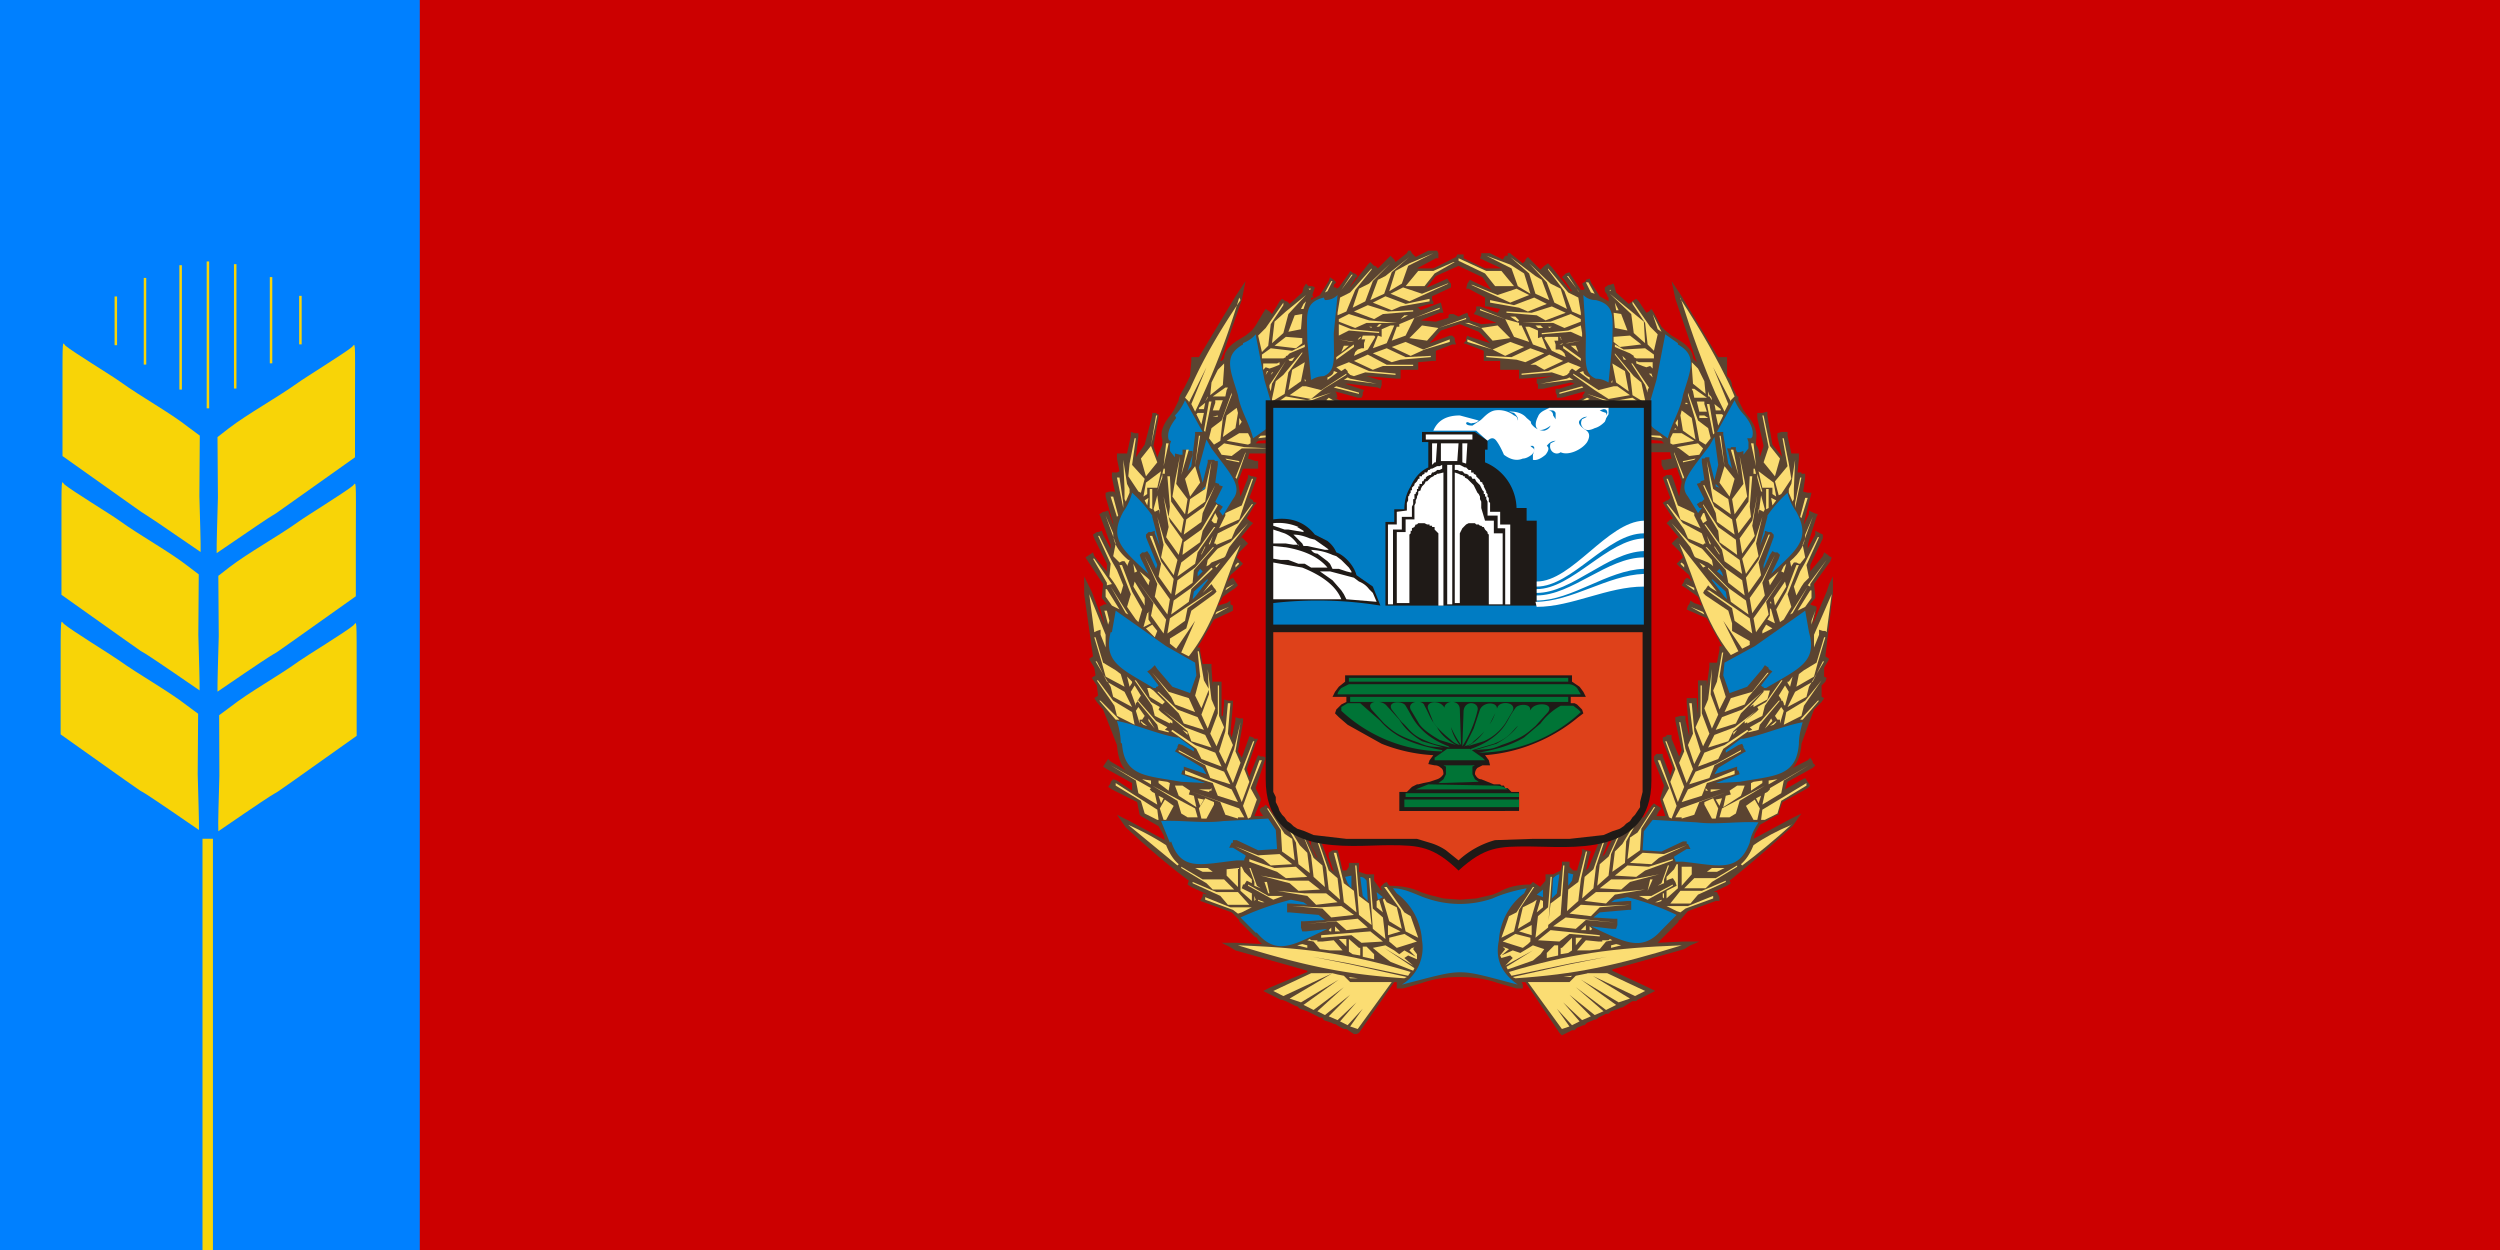 <svg width="1200" height="600" id="svg28" viewBox="0 0 1200 600" xmlns="http://www.w3.org/2000/svg"><g id="g30"><path fill="#c00" id="rect1" d="M0 0h1200v600H0z"/><path fill="#0080ff" id="rect2" d="M0-.4h201.5V600H0z"/></g><g transform="matrix(.6 0 0 .603 901.1 129.9)" id="g16"><g transform="matrix(10.084 0 0 10.091 -636.5 -15.9)" id="g15"><path d="M35.6 50q-1.5 0-2.5.6l-.5.2-1.3.3-1.3.1-1.3-.1-1.2-.3-.6-.2q-1-.5-2.5-.5s-.2-.3-.2-.3l-.2.1-.1.1-.2.2.1.2v.1l-.6-.8v-.5h-.6L22 49v-.7h-.8v.3l-.2.3h-.3l-.3-1.3-.1-.3h-.4l-.3.2v.3L20 49l-.2-.2-.8-2.2-.1-.3-.3.1h-.1l-.3.2v.3l.5 1-.1-.1-1-2.1-.1-.3-.3.1H17l-.3.2.1.3-.7-1.2-.1-.3-.3.2h-.3l-.6-.8-.2-.2-.2.2h-.1l-.2.2.1.2.2.3h-.7l.5-1.2v-.2l-.4-.8.7-2.1.1-.3-.2-.1h-.2l-.2-.1-.1.2-.6 1.5-.2-.6.7-2 .2-.4h-.3l-.1-.1-.3-.1-.1.3-.5 1.4-.3-.5.4-2.3v-.3h-.3l-.3-.1v.3l-.3 1.3-.1-.3.2-2.3v-.3h-.4l-.3-.1v.3l-.1 1h-.1V34h-.7v.4l-.1-1.5v-.3h-.7l-.2-1v-.3h-.2l.3-.5 1-1.7 1.3-.6.2-.1V28l-.2-.1v-.3l-.3.2-.7.2.4-.7 1-.7.2-.2-.2-.3-.2-.3-.2.1-.2.2.2-.5.8-.7.2-.2-.2-.2-.3-.3.2-.4.5-.5.2-.2-.2-.2-.1-.1-.2-.2-.3.3 1-1.2.2-.2-.3-.2-.2-.2.6-1 .2-.2-.3-.1v-.1l-.3-.2.5-1.3.1-.3-.3-.1h-.1l-.3-.1v.2l-.6 1.5-.2-1.2.4-1H14v-.6h-.2l-.6-.2.1-.4h2v-.8h-1.5l.2-.2 2.3-.2h.3v-.7h-.3l-1 .1 2.3-.5h.3v-.4l-.1-.3h-.4l1.4-.3.3-.1v-.3l-.1-.1V12h.1l1.2.5h.2l.2-.2.1-.4h-.2l-.5-.3h.2l-.1-.4-.1-.1 1.8.5h.3l.1-.2v-.2l.1-.2-.3-.1-1.2-.4h.3l2.3.3.2.1.1-.3v-.4h-.2l-1-.3 2.4.2h.3v-.7H25h1.7v-.6l1.1-.1h.3v-.8l1.3-.5h.3l-.1-.3v-.2l-.2-.2h-.2l-1.6.6.9-1 1.5-.5 1.5.6.9.9-1.6-.5-.2-.1-.1.2v.2l-.2.2.3.1 1.3.5v.8h1.3v.7h1.9-.4v.7h.3l2.4-.2-1 .2h-.3v.4h.1v.4h.4l2.2-.5.3.1-1.2.4h-.3v.3l.1.2v.2h.4l1.8-.5v.1l-.2.3h.2l-.5.3-.2.1.1.3v.1l.2.3.2-.1 1.2-.6h.1v.4l-.1.3h.3l1.4.5-.4-.1v.7h.2l2.3.5h-1l-.3-.1v.7h.3l2.3.2.2.2h-1.5v.7h2v.1l.1.4-.6.1H46v.4l.2.4h.2l.8-.2.4 1.1-.2 1.2-.5-1.5-.1-.2h-.4l-.3.2.1.3.5 1.3-.2.2h-.1l-.3.2.2.3.6.9-.1.1h-.1l-.3.3.2.2 1 1.2-.3-.3-.2.2-.3.3.2.2.5.5.2.4-.2.2-.1.1-.2.2.2.2.8.7.2.5-.2-.2-.2-.1-.2.2v.1l-.2.3.3.2 1 .7.3.7-.6-.2-.3-.2-.1.3-.1.1-.1.3.2.1 1.4.6 1.2 2.2h-.2v.3l-.2 1h-.6v.3l-.2 1.5v-.4h-.7v2.7l-.1-1v-.3H48v.4l.2 2.3v.3l-.3-1.3v-.3h-.4l-.4.1v.3l.5 2.3-.2.5-.6-1.4v-.3h-.4v.1l-.3.1v.3l.8 2.1-.2.6-.6-1.5v-.2h-.5l-.2.2v.3l.8 2-.3 1v.1l.4 1.3h-.7l.2-.4.2-.2-.3-.2-.3-.2-.2.2-.6.9h-.2l-.1-.1-.3-.2-.1.3L43 46v-.1l.2-.3-.3-.1-.4-.2v.3l-1 2-.2.2.4-1 .1-.3-.3-.1-.4-.2v.3l-.9 2.2-.2.2.3-1.2.1-.3-.3-.1H40l-.3-.1v.3l-.4 1.4H39l-.3-.3v-.4h-.6v.3l-.1.4-.6.3h-.6v.5l-.7.8.3-.3-.3-.2-.3-.2zM34 .2h-.2v.2h-.2l-.2.3-1-.5h-.7v.2l-.1.2.2.1 1.5.7H32L30.3.6V.3h-.5l-.1.2-1.8.9h-1.3l1.5-.8h.2V.2l-.1-.2h-.7l-1 .5-.2-.2-.1-.1-.1-.2h-.2l-.1.2-.9.7-.1-.2-.3-.3-.2.2-1 1 .2-.2-.2-.2h-.1l-.3-.3-.2.2L21.2 3l.5-.8.2-.2-.2-.2h-.1l-.3-.2-.1.2-.8 1.1-.2.1v-.1H20v-.2l.2-.2-.2-.2-.3-.2-.1.3-.7 1.1-.7.4v-.2h.2l-.1-.2.1-.3.1-.3-.2-.1H18l-.2-.2-.2.3-.1.4-1 .9-.2-.2h-.1l-.3-.2-.2.2-.6 1-.2-.2-.3-.2-.2.3-.6 1-.3.4-.5.4-.5.3q-1.2.7-1.2 1.5l-.2.2H11l.3-.8 1.4-4 .3-1.5-.8 1.2-2.9 4.8h-.6v.3l-.1 1.2-.4.8-.4.7-.1.3v.1l-.4.8-.2.3q-1 1.2-.7 2v.4l-.4 1-.3-.9.4-2.2v-.3H6l-.1-.1h-.3v.2L5 15.3l-.7 1 .2-1.6v-.3h-.3l-.3-.1v.3L3.6 16h-.8v.4l.2 1-.2.1h-.4v.4l.3 1.4-.1-.3h-.4l-.3.1v.3l.6 2.1v.1l-.3-.8-.1-.3-.3.1h-.1l-.3.2.1.2.8 2.2v.3l-.6-1.1-.1-.3-.3.1h-.1l-.3.2.1.3 1 2v.6l-1-1.2-.1-.3-.3.2-.3.2.2.3 1.2 1.8-.1 1v.1l.4.5h-.2l-.4.2.1.2.3 1.2-1-2.6-.3-.6-.3-.6v1.4L.9 32l-.3.2.1.2.3.5.1.6-.3.2.2.3.2.3.1.8-.3.2.2.3.5.6L2.8 39q.1 1.4.7 2l-1.2-.7-.2-.2-.2.3-.2.3.3.2L4 42v.6l-1.2-.8-.3-.1-.2.2v.1l-.2.3.3.2 2 1 .2 1 .1.1 1.4.8.4.7.1.4L3.8 45l-1-.5.7 1q2.7 2.5 5 4.2l-.1.3.3.2 1.3.6-.4-.1v.2l-.1.2-.1.2.3.1 2.2.8.6.6v.1l.4.4.8.8.2.1.1.2.3.3-2-.1h-1.2l.6.3.5.3 5.7 1.6v.1L15 58.1l-.6.3.6.3.8.4h.1l.3.1.8.4h.1l.2.2.6.2.2.1.2.1.6.3h.2l.1.2.6.2.2.1h.1l.5.3.2.1h.2l.6.4h.2l.2-.1 2.8-4h.2v.5h.5l1.4-.4q1.4-.5 3-.5h.2q1.6 0 3 .5l1.4.4h.5v-.3l-.1-.2h.3l2.7 4 .2.2.2-.1.6-.3h.2l.2-.2.5-.2h.1l.2-.2.5-.2.3-.1.1-.1.6-.3h.2l.2-.2.6-.2.2-.1h.1l.8-.5h.3l.1-.1.8-.4.6-.3-.6-.3-2.8-1.3v-.1l5.7-1.6.5-.3.7-.3h-1.3l-2 .1.3-.3.2-.2.1-.1.8-.8.2-.2.1-.2h.1l.6-.7 2.2-.8h.3V51l-.1-.2-.1-.2H50l-.1.1 1.3-.6.3-.2-.1-.2q2.4-1.9 5-4.3l.7-1-1 .5-2.8 1.5.1-.4.4-.7 1.4-.8h.1v-.2l.3-.8 2-1.1.2-.2-.2-.3-.2-.3-.2.1-1.4.8.2-.6 2-1.1.2-.2-.2-.2v-.1l-.2-.3-.2.2-1.2.6q.6-.6.7-1.8v-.1l1-2.7.6-.6.2-.3-.2-.1v-.9l.3-.3.1-.3-.2-.1v-.7l.3-.5.1-.2-.3-.2.6-5v-1.3l-.3.6-.2.6-1.1 2.6.3-1.2v-.2l-.2-.1H58l-.2-.1.4-.5v-.2l-.1-.9 1.3-1.8.1-.3-.2-.1-.1-.1-.3-.2-.1.3-1 1.2v-.5l1-2.1v-.3l-.2-.1-.4-.2v.3l-.6 1.1v-.3l.7-2.2.1-.2-.3-.1-.4-.2v.3l-.4.8v-.1l.5-2 .1-.4h-.3l-.4-.1v.3l.2-1.4v-.3h-.3v-.1h-.3l.1-1.1V16h-.6l-.3-1.4v-.3h-.5l-.3.1v.3l.4 1.7v-.1l-.8-1-.4-2.3v-.3l-.4.1h-.4v.4l.5 2.2-.3.9q0-.6-.3-1V15q.2-1-.7-2l-.3-.4-.4-.8v-.3H52l-.4-.8q0-.5-.4-.8V8.4h-.7l-2.9-4.8-.8-1.2.3 1.4 1.7 5-.1-.1-.2-.2q0-.8-1.2-1.5l-.5-.3-.5-.4L46 6l-.6-1.1-.2-.3-.2.2-.2.1-.6-.9-.2-.2-.2.1-.1.1-.3.2-1-.9-.1-.4-.1-.3-.3.1h-.1l-.3.2v.3l.2.3v.1l.1.1V4l-.7-.4-.7-1.1-.1-.3-.3.1v.1l-.3.2.1.2.1.2-.1.1h-.2l-.8-1.2-.1-.2-.3.1-.3.3.2.2.6.9h-.1l-1.5-1.9L37 1l-.3.2-.3.3.2.2-1-1-.2-.2-.2.2v.1L35 1l-.9-.7zm-4.1 1 1.9.9.7 1-1.5-.7-.2-.1-.2.3-.1.4h.2l1.3.7v.7h.2l1 .2-.2.3-1.4-.5h-.3v.3l-.2.3.3.1 1.5.6-1.2.1-.9-.3v-.2l-.1-.1-.1-.3-.3.1-.4.2-.4-.2h-.3l-.1.1v.2l-1 .3-1.2-.1 1.5-.6h.3l-.1-.4-.1-.4-.3.1-1.3.5-.2-.2h-.1l1-.3h.3V4l-.1-.1v-.3l1.3-.6.2-.1v-.3l-.1-.1-.2-.3-.2.1-1.6.7h.1l.8-1z" fill="#5b4431" id="path2"/><path d="M24.7 50.3c1 0 2 .6 2.7.8a8 8 0 0 0 5.2 0q1.1-.5 2.7-.8l-.2.4a5 5 0 0 0-2 3.7c-.2 1-.2 2.3 1.5 3.5-5-1.3-4.1-1.3-9.2 0a3.4 3.4 0 0 0 1.6-3.5 5 5 0 0 0-2-3.7zM46 53.6l1.2-1.2q-1.9-.9-3.9-1.4l-1 .2-.3.2 1.3-.1h.3v.7h-.2l-2.3.2-.5.4 1.6.1h.3v.5l-.1.3h-.3l-1.7-.2c2.6 1.2 4 2.1 5.6.3m-7-4.4-.4-.1v1l.3-.4zm-1.1 0q-.2 0-.5.3l-.1 1.6.4-.4zm-1.3 1.2-.5.4.5.2zM53 46.7q.1-.7.7-1.6c-1.6-.1-3.3.2-4.9 0l-3.5-.2-.7.9-.1 1.5 1.5.1 1.7-.8h.3v.2h.1l.2.4H48l-1 .6v.1l.1.2v.1h.6c2.8.3 4.4.9 5.3-1.5m3.9-7.8q0-.7.3-1.7c-1.6.3-3.1 1-4.7 1.3h-.2l-1.2.9v.2l1-.6.3-.1.1.2v.1l.2.3-.2.1-2 1.2-.3.5 1.5-.5.3-.1v.3h.1l.1.3-.3.1-1.6.6 1.9-.1c2.8-.5 4.5-.4 4.7-3m.8-8.8-.3-1.7-4 2.8-2.4 1.3-.1 1 .5 1.4 1.4-.5L54 33l.2-.3.3.2v.1l.3.2-.2.2-.7.9.1.1h.1v.1h.2c2.5-1.5 4.1-2 3.4-4.4m-1-9.5q-.5-.7-.7-1.5-.9.8-1.6 1.8v.1l-.6 2.3.4-1v-.2l.3.1h.2l.2.2v.2l-.8 2.2v.3l.5-1.1.2-.3.2.1h.2l.2.2-.1.3-.6 1.2c2-1.9 3.2-2.7 2-4.9m-6.1 4.5-.2.2.5.4-.1-.3zm-.6.8v.1l1 1.3.2.2-.1-.6zM52.6 13q-.5-.5-.8-1.2l-1.4 2.5h.5v.2l.4 2.3.3.4-.3-1.3-.1-.3h.3v-.1h.4v.2l.1.2h.2l.3-.1v.3l.4-.5v-.5l-.1-.3h.3l.1-.1q.2-.7-.6-1.7m-2.4 1.7-.4.7c-1.5 2-2.5 3-1.7 4l.8 1.3.3-.4H49l-.2-.3.3-.2h.1l.2-.2-.5-1-.1-.2.3-.1v-.1l.3-.1-.2-1.4v-.3h.2l.1-.1h.3v.2l.4 1.6.3-1.2zm.4 4-.3-.3v.2zM47.3 7.3l-1-.7-.7 3.6c-.6 2.1-1.1 3.2-.1 3.9l1 .7c.3-1.2 1-2.2 1.2-3.4.6-2 1.2-3.1-.4-4m-6.5-3.5q-.6 0-1-.4l.2 3.2c0 2-.2 3 .8 3.4q.5 0 1 .3l.3-3.1c0-2 .3-3-1.3-3.4m-27 49.9-1.2-1.2q2-.9 4-1.4l1 .2.3.2-1.3-.1h-.3v.7h.2l2.3.2.5.4-1.6.1h-.3v.5l.1.3h.3l1.7-.2c-2.6 1.2-4 2.2-5.6.3m7-4.4.5-.1v1l-.3-.4zm1.2 0q.3 0 .5.3l.1 1.6-.4-.4zm1.3 1.2.5.4-.4.2zM7 46.7 6.3 45c1.6-.1 3.3.2 4.9 0l3.6-.2.6.9.1 1.5-1.5.1-1.7-.8H12v.2h-.1l-.2.4h.3l1 .6v.1l-.1.2v.1h-.6c-2.8.3-4.4.9-5.2-1.5m-4-7.8q0-.7-.3-1.7c1.6.3 3.1 1 4.7 1.3h.2l1.2.9v.2L8 39l-.3-.1-.1.2v.1l-.2.3.2.1 2 1.2.3.5-1.5-.5-.3-.1v.3H8l-.1.3.3.1 1.6.6-1.9-.1c-2.8-.5-4.5-.4-4.7-3m-.8-8.8.3-1.7 4 2.8L9 32.5l.1 1-.5 1.4-1.4-.5L6 33l-.2-.3-.2.2-.1.1-.3.2.2.2.7.9-.1.1h-.1v.1h-.2c-2.5-1.5-4-2-3.4-4.4m1-9.5q.5-.7.7-1.5.9.8 1.6 1.8v.1l.6 2.3-.4-1v-.2l-.3.1h-.2l-.2.2v.2l.9 2.2-.1.3-.5-1.1-.2-.3-.2.1h-.2l-.2.2.1.3.6 1.2c-2-1.9-3.2-2.7-2-4.9m6.1 4.5.2.2-.4.4v-.3zm.6.8v.1l-1 1.3-.2.2.1-.6zM7.4 13q.5-.5.8-1.2l1.4 2.5H9v.2L8.7 17l-.3.4.4-1.3v-.3h-.3v-.1H8v.4h-.2l-.4-.1v.3l-.4-.5v-.5l.1-.3H7l-.1-.1q-.2-.7.6-1.7m2.4 1.7.4.7c1.5 2 2.5 3 1.7 4l-.8 1.3-.3-.4h.1l.2-.3-.3-.2h-.1l-.2-.2.5-1 .1-.2-.3-.1v-.1l-.3-.1.2-1.4v-.3h-.2l-.1-.1H10v.2l-.4 1.6-.3-1.2zm-.4 4 .3-.3v.2zm3.3-11.6q.7-.3 1-.7l.7 3.6c.6 2.1 1.1 3.2.1 3.9l-1 .7c-.3-1.2-1-2.2-1.2-3.4-.6-2-1.2-3.1.4-4m6.5-3.5q.6 0 1-.4l-.3 3c0 2 .2 3-.8 3.4q-.5 0-1 .3l-.3-3.1c0-2-.3-3 1.3-3.4" fill="#007cc3" id="path3"/><path d="m28.3 6.1-.9 1-1.4-.2 1-1zl2.2-.8v.1zM28 1.8l-.8 1h-1.5l1-1.2h1.2l1.6-.7h.1zM26 1l1.9-.8-2 1-.5 1.4-1 .6.5-1.6zm-1.4.7L24 3.4l-1.1.5.6-1.6.6-.3L26 .5zm-1.5.7L22.5 4l-1 .5L22 3l.8-.4L24.5 1zm-1.4.7L21 4.8l-.7.3v-.2l.2-1.2.8-.4L23 1.4v.1zm-1.1 0 .8-1.2h.1zm-1.3.2.5-.9h.1l-.4.8zm-1.9 1.3.2-.4.2-.2-.2.6zM18 3h.2l-.1.1zm9.1.5 2-.9H29l-2 .8-1.5-.5-1 .5L26 4zm-1.4.7-1.6-.6-1 .5 1.5.6.7-.3 2.3-.4v-.2zm-1.4.6-1.6-.5-1.1.5 1.6.6.7-.4 2.4-.2v-.1zm-1.5.7L21.2 5l-.8.4v.2l1.3.5.9-.4H25zm-1.4.7-1-.4v.9l.8-.4 2.4.2v-.1zm-1 .8 1 .2h.2zm1.6.3h.1zm4.4-2 2-.8v.1zl-.7 1.4-1.1.4L25 6h.2v-.2zm-1.6.6-.6 1.4-1.1.4.4-1 .3.1v-.6l.7-.3zm.5-.5.3-.3h.3zm-2 1.4-.6 1-1.1.5.1-.3.2-.2.3-.1h.2v-.4l.1-.3h-.3l.1-.3h.9m.2-.7.2-.2h.2l-.2.2zM22 7h-.1l.2-.2h.1zm-.6 1.4-.4.1zm-.8-.4.2-.5h.4zm2.2-2h.2v.1zm-2.3 1.5v.3zm.7-.7H21m6.2 1 2-.6V7l-2.1.8-1.4-.6-1.1.4 1.5.7zm-1.5.6-1.5-.7-1.1.4 1.5.7.7-.2 2.4-.2v-.1zm-1.5.6-1.5-.8-1.1.5 1.5.7.8-.3h2.4V9zm-1.4.5-1.6-.7-1 .4.4.3.3-.2.2.2v.1l.2.2.3.1.9-.3 2.4.2v-.1zm-1.5.6-.2-.1-.3.2h.2l2.4.3zm-1-.5-.3-.1q0 .3-.5.5v.2zm-.3 1.2 2 .5v-.1l-1.8-.5zm-.6 1 .9.4V12l-.7-.4zm-2-5.6-1 .2.5-1.3.6-.1zm-1.2-1.4 1.6-1.3L16.4 5 16 6.5l-.9.8.2-1.7zm-1.2 1-.2 1.7-.5.5-.3-1.3.6-.6 1.4-2v.2zm-1 .5.7-1.3zm-2.4 4v-.2zm-.3-1.1-.1 1.4-1 .8.1-1 .5-1 .5-.5zm-1.3 2v.4l-.2.3.2-.4zm-1-2v-.5zm8.5-2.3-1.3-.1-.9.7 1.7.2.5-.4zm-.8 1L15 7.7l-.7.5v.3H16l.2-.1v-.1h.1l.2-.2 1.2-.5v-.2zm-1.2 1h-1.1v.5l.2-.2.3.1.3-.1.5-.2v-.2zm1-.2h.2l.2-.3-.5.2zM15 9.8l.2-.2h-.1zm-3.4 1h-.2l-1 .7h1l.1-.5zm-.4 1h-.6v.2l-.2.6h.5zm-1.4.2-.5.4v.1h.4zm2.1 0h.2zm-2.4 1.7.2-.9h-.5l-.1.1.3.6zm.9-.6h.4V13zm7.4-2.8h-.1v-.2zm2.4-1.9 1.4-1v.2l-1.4 1zm-2.5.4-.3 1.5-1 .7.3-1.6zm-1.3.8-.3 1.7-1 .6v-.2l.3-1.4.6-.5L17.5 8v.1zm-1.3.9-.1.6-.1-.3v-.2l1.3-1.9zm-2.4 3-.2.3v-.6zm1.9-3.7.1-.3h.1zm-2.2 3-.2 1.2-1 .7.3-1.7.8-.6zm-1.2.4L11 15l-.5.3-.4-.5.2-.8.8-.6.8-2.2v.2zm-1.5 1 .4-2.3h.2l-.5 2.4zm9.5-3.3L21 9.8v-.1L19 11l-1.2-.3h-.3l-1 .7 1.7.3zm-1.3.9-1.7-.3-1 .7 1.7.3.6-.4 2.3-.9zm-1.3.9-1.3-.2v.8h.3l.7-.4 2.3-.6v-.1zm-1.3.9h-.2l-.3.3.3-.1 2.4-.5zm-1.1 1-.3.3.1-.1 2.4-.3zm-1-.2h-.7l-1 .6 1.7.3.2-.1v-.4zm-.3 1.1-1.6-.3-.5.4.3.5.8.1.8-.6H15zm-1.4 1 1 .2v-.1l-1.1-.2zm1.6.3.7.1zm-7.6-1.4-.8 1 .4 1.4.9-1.1zL6 13h-.1zm1 1.6.4-1.8h-.2zm-.2.4-1.2.9-.2 1.1.3-.2v-.5H6zm-1 2.1-.3.2.2.4zm.8.8V20zM4 25v.5zm.1.7v.3-.2M3.6 27v.2zm-.1.6v.1zm.3-10.8.4-2h.1L4 16.9 5 18l-.3 1.1-.2-.1-.8-1.2zm-.2 1.6.2.4v.3l-.3.7-.1-.2v-.8l-.1-2.3zm-.3 1.5v.4l-.5-2.4H3zM2.8 21l-.5-1.6h.2l.4 1.5zm1 3.4-.2.5v-.1l-.2-.3h-.2l-.2.1-.5-.5.2-1-.8-2.2.6 1.4q0 1.1 1.2 2.1m-1.3.1.4.7.5 1.2-.2.7-.4-.7-.2-.3-.3-.4.1-1-1-2.2h.1zm0 3.5-.5-.7v-.6H2l1 1.6-.4-.2zM2 26.4v-.2L.9 24.3H1l1.4 2zM12.5 3.7a59 59 0 0 1-3.5 9l-.3-.6 1.2-2.9L8.5 12v-.1l-.3-.3.4-.7q1.4-3.2 4-7M9 17l-.8 1 .4 1.4.8-1.1zl.4-2.4h-.1zm-1 1.5-.1-.3zm-.1-.3V18m0-.3.6-2h-.2l-.2 1zM5.4 28l-.1.2zm0 .5-.2.1-.3 1.1.6-.3-.2-.3v-.6m.5 2L6 30l-.4-.5-.5.3zM6 19l.4-1.4v.3zm.4-1.4.1-.4h.1v.4zm-.6 3-.1-.2.3-1.1.2 1.5v-.4zm-.4-.3v-1.5h.2v1.6zm0 5.7-.1.4-.7-1.1.6.5zm-1-.7-.2.1-.1-.7.1.2zm.6 2.1v.6l-.9-1.5.1-.4zm-1-.5.8 1.4-.3 1-.2-.2-.7-1 .3-1-.9-2.3h.2zm-.5 1.7-1.2-2.1 1.4 2.2zm6.5-10 .3-2-.5 2.2-1.2.8-.2 1.2 1.4-1zm-.3 1.6-1.4 1-.2 1.2 1.4-1 .1-.7 1-2.2zM9.5 22l-1.4 1-.1 1 1.4-1 .2-.9 1.2-2-.1-.1zm-.3 1.6-1.3 1-.3 1.1 1.4-1 .2-.9 1.4-2h-.1zM9 25l-1.4 1-.2 1.2 1.4-1 .1-1 1.6-1.8h-.1zm-.3 1.6-1.4 1-.2 1.1 1.4-1 .2-1 1.7-1.6-.1-.1zM7 29l-.2 1.2 1.4-1 .2-1 2-1.4h-.1zm.4-10.8.4-2-.3 2.2.9 1.2-.2 1.2-1-1.4zm-.3 1.6 1 1.4-.2 1.1-1-1.3.1-.8-.2-2.4H7zM7 21.4l1 1.4-.3 1.2-1-1.4.2-.8-.4-2.4zM6.6 23l1 1.4-.3 1.2-1-1.4.2-1L6 21zm-.3 1.5 1 1.4-.2 1.2-1-1.4.2-1-.9-2.2h.2zM6 26.1l1 1.4-.2 1.2-1-1.4.2-1-1-2.2zm.7 3-.2 1.1-1-1.4.2-1L4.4 26zM12.3 18l.7-2v-.1l-.8 2zm.6 2 .7-2h-.1l-.8 2.1-1.3.6v.2l-.2.4-.3.6 1.6-.7zm-.5 1.5-1.6.8-.3.8h.1l.1.1 1.2-.5.3-.7 1.4-2h-.1zm-.6 1.5-1 .5-.1.1-.7.8-.1.5.2-.1.2-.2 1-.4.1-.1.3-.7 1.5-1.9zm-.8 1.6-.4.3.1.1zm1.2.4.3-.3-.1-.1-.2.2zm-.8 1.8.7-.5-.6.3zm-.8 1.9 1.1-.6-1 .4zm0-8 .1.2.1.2-.1.4h-.2l-.2-.2zm-.4.8v.1zm.2 1-.2.6-.1.1v-.1zm-.6.8v.1l-.3.6v-.1zM9.6 27l3-3.8c-1.4 3.2-1.9 6-4.1 8.8l-.6-.3L9 29.2l-1.5 2.2L7 31v-.4l1.3-.8.4-1.4 1.8-1.3.2-.2-.1-.2-.1-.1-.2-.3-.2.2zM1 30.1l-.4-3 1.3 3.2v1l-.4-1v-.4l-.3.1zM9 44l.2.7h-.8l-.5-.3-.3-1-2-1.2zm.3 0 .2.8h.4l.6-1.1v-.2l-.7-.3zm1-1.4v-.2l-.2.2zm-4.6-7.9.1.1 1 1-.2-.2-.2.2-1-.6-.2-.7h.2zm-.2.9.7.4-.1.2.2.2.9.7v.2l-.2-.1v.1l-1.2-.6-.2-.8-1.4-2h.1zm.4 1.5.9.5-.2.2.3.1v.1l-.8-.2-.1-.4-1.6-1.9h.1zm-1 .3-.2-.2v-.1l.5.4zm4 5.6.2.9-1.4-.9-.3-.8H8l.6.4-.1.3zM8 37.8l.4.4V38zm1.2 5.4.2.6.3-.5zm.9-.5.1-.2h-.9zm-4 .3.2.6.2-.4zm.8-.4L7 42l-.2-.1-.7-.1v.2zm-1.6-5.7v.2l.5.6zm-.8-.9-.2.3.3 1V37h.2l.2-.3zm-.3-1.7-.3.5.4 1.1v-.2l.2-.2v-.1l.2-.3zm-.6-.7.2.8.2-.3V34zm2.2 9.2.2.9-1.5-.9-.2-1-2-1.2 3.2 1.8-.1.1.2.2zm-.3-1v.3l-.7-.4zM2.7 37l-1.3-1.5h.1L3 37zm-.2-1.5 1.5.9.2 1-.4-.2-1-.5-.2-.8-1.4-2h.1zM2 34l1.4.8L4 36l-1.5-.8-.2-.8-1.2-2h.1zm-.4-1.5-.6-2h.1l.6 2 1 .6.4.3.3 1-1.5-.8zm.5-3-.3-1.1H2l.2.8zM6.2 44l.3.9h.2l.6-1.1-.7-.5zm.8-1.4v.2zm-1 1.5.1.8H6l-1-.5-.3-1-2-1.2V42zm6.5-.1.4.7h-.5v.1l-1-.3-.4-1-2.2-.8zm.3-.2.4 1 .2-.1.5-1.4-.5-.9.9-2.2h-.2zm-5.9-9 1.6.5.5 1.1-1.6-.6-.3-.6-1.5-1.9zm.7 1.4 1.6.6.5 1-1.6-.5-.4-.8L6 34.8h.1zm.6 1.4 1.6.6.5 1-1.6-.5-.3-.8-1.9-1.6zM9 39l1.6.6.5 1.1-1.6-.6-.4-.8-2-1.4.1-.1zm.7 1.5 1.6.6.5 1-1.6-.5-.4-1-2.1-1.1v-.1zm2.2 2 .5 1-1.6-.5-.4-1-2.2-.7V41zm-2.5-8.9L9 35.1l.5 1 .6-1.5-.4-.7-.4-2.3h-.1zm.7 1.4-.6 1.6.5 1.1.6-1.6-.3-.7L10 33zm.7 1.5-.6 1.6.5 1 .6-1.5-.4-.9v-2.4h-.1zm.6 1.4-.5 1.6.5 1L12 39l-.4-.9.2-2.4h-.2zm.7 1.4-.6 1.6.5 1.1.6-1.6-.4-.9.4-2.3zm.1 3 .5 1.2.6-1.6-.4-1 .8-2.2h-.1zm-8.5 3q1.6.7 3 1.6.4 1 1 1.5l-.1.1zM9 48.7h1l.4.3h-.8zM25.3 52l.4 1.7 1 .5-.6-1.7-.5-.3-1.4-2H24zm-1.4-.8.5 1.7 1 .6-.4-1.7-.8-.4-.2-.3zm0 1-.3-1-.2.1v.5zm.5 2 1.2-.3 1 .6-1.6.5-.6-.5zm-.1-1 1 .5-1 .3zm-9.5-2.3H16l-.8.3-2-1.1V50zm-.5.5-.3-.1v-.1l.5.2zm3.9 3h.5v.1h.4l.9-.1.7.8h-1l-.8-.1-.5-.6-.5-.1.2-.1zm3.7 3h-.6l-.1-.1zm-2.3-3.8.1.1h.1v-.3zm.5-.3v.4h.4zm.3 1 .6.6v-.6zm.8 0v1l.3.2.6.1V55H22zm2 1.6v-.4l-.6-.6h-.3v.8zm-.3-2.2 1 .8-1.7.1-.8-.6-2.4.2V54zm.2-.2 1 .8-.2-1.7-.8-.7-.2-2.4h-.1zM14 47.7l1.7-.1 1 .8-1.7.1-.6-.5-2.2-1zm1.3 1 1.7-.1.9.8-1.7.1-.7-.5-2.2-.8V48zm1.2 1H18l.9.7-1.7.1-.7-.6-2.3-.6zm1.2 1h1.7l.9.7-1.7.2-.7-.7-2.4-.4zm1.2 1.1 1.7-.1 1 .7-1.8.2-.7-.7-2.4-.2zm3 .9.8.7-1.7.2-.8-.7-2.3.2zm-6.1-7 .1 1.7 1 .7-.2-1.7-.6-.4-1.3-2h-.1zm1.2 1 .2 1.7.9.7-.2-1.6-.6-.6-1.2-2H16zm1.2 1 .2 1.7.9.8-.2-1.7-.7-.6-1-2.2zm1.2 1 .2 1.7.9.8-.2-1.7-.7-.6-.8-2.3h-.1zm1.2 1 .2 1.7 1 .8-.2-1.7-.8-.6-.6-2.4H20zm1.4 2.7 1 .8-.2-1.7-.8-.6-.2-2.4h-.1zm3.6 5c-4.7-.3-8-1-13.2-2.6 5.5.2 9 .7 13.7 2.1l-.2.3-4.8-1-2.8-.5 3 .6 4.5 1zm-3.7 4-.6-.2 1-1.4-1.2 1.3-.6-.3 1.3-1.5-1.5 1.4-.7-.3 1.7-1.7-2 1.6-.6-.3 2.1-1.9-2.4 1.8-.8-.4 2.8-2-3 1.8-.9-.3 3.4-2 .4.1.5.1.5.5h3.3zm-2-4.4L16 58.8l-.8-.4 3-1.4h1.5m3.4-2 1-.2.7.4.4.3.4-.3.9.5-.5-.5.2-.2h.1l.1-.1-.1.2.3.4v.4l-.7-.3-.3.2.7.6L24 55l2.4 1.6-.1.2-1.8-.7-.8-.6zM9.6 49.6h1.7l.8.8h-1.7l-.5-.5-2-1.2v-.1zm1.1 1h1.7l.9 1h-1.7l-.6-.7-2.2-1v-.1zm1.1 1.2h1.7l-.8.4-.3.1-.4-.3-2.2-.8V51zm-.3-3v.5l.9.9v-1.5zm1.1 0v1.7l.9.8v-.6l-.6-.3-.2-.1.1-.3h.1l.2-.3.2.1.2.1v-.3l-.6-.6-.2-.4h-.1zm1.1 1v.3l.5.2-.3-.2-.5-1.4h-.1zm0 1.1v.4l.1-.1zm0 .7.2.1zm1.2-.9-.2-.9h-.2l.3.9zm3 4.3v-.2l-.4-.1-.4.1z" fill="#fbdd73" id="path4"/><path d="m31.7 6.1.9 1 1.4-.2-1-1zl-1-.4h-.3zm-2.1-.9h-.1M32 1.8l.8 1h1.5l-1-1.2h-1.2l-2.2-1v.2zm2-.7L32.1.4l2 1 .5 1.4 1 .6-.5-1.6zm1.5.7.5 1.6 1.1.5-.6-1.6L36 2 34 .5zm1.4.7.6 1.6 1 .5L38 3l-.8-.4L35.5 1zm1.4.7.6 1.6.7.3v-.2l-.2-1.2-.8-.4L37 1.4v.1zm1.1 0L38.6 2h-.1l1 1.3zm1.3.2-.5-.9H40l.4.8zm1.9 1.3-.2-.4-.1-.2.1.6zM42 3.1h-.1v.1zm-9.1.5-2-.9h.1l2 .8 1.5-.5 1 .5-1.5.6zm1.4.7 1.6-.6 1 .5-1.5.6-.7-.3-2.3-.4v-.2zm1.4.6 1.6-.5 1.1.5-1.6.6-.7-.4-2.4-.2v-.1zm1.5.7 1.6-.6.8.4v.2l-1.3.5-.9-.4H35zm1.4.7 1-.4.1.6v.3l-.9-.4-2.3.2v-.1zm1 .8-1 .2h-.2zm-1.5.3h-.2l.3-.1zm-4.5-2-2-.8v.1zl.7 1.4 1.2.4-.6-1.3h-.2v-.2zm1.6.6.6 1.4 1.1.4-.4-1-.3.1v-.6l-.7-.3zm-.5-.5-.3-.3H34l.6.4zm2 1.4.6 1 1.1.5-.1-.3-.2-.2-.2-.1h-.3v-.4l-.1-.3h.3v-.3h-1m-.2-.7-.2-.2H36l.2.2zM38 7h.1l-.2-.2h.1zm.6 1.4.4.1zm.8-.4-.2-.5h-.4zm-2.1-2H37l.1.1zm2.2 1.5v.3zm-.7-.7h.2zm-6.2 1-2-.6V7zl1.4-.6 1.1.4-1.5.7zm1.5.6 1.5-.7 1.1.4-1.5.7-.7-.2-2.4-.2v-.1zm1.5.6 1.5-.8 1.1.5-1.5.7L36 9h-2.4zm1.4.5 1.6-.7 1 .4-.4.3-.3-.2-.2.2v.1l-.2.2-.3.1-.9-.3-2.4.2v-.1zm1.5.6.2-.1.3.2h-.2l-2.4.3zm1-.5.3-.1q0 .3.5.5v.2zm.3 1.2-1.9.5v-.1l1.8-.5m.6 1-.9.4V12l.7-.4zm2-5.6 1 .2-.5-1.3-.6-.1zm1.2-1.4-1.6-1.3L43.6 5l.2 1.5.9.8-.1-1.7zm1.2 1 .2 1.7.5.5.3-1.3-.6-.6-1.4-2v.2zm1 .5L45.3 5l.7 1.4zm2.5 4V10zm.2-1.1.1 1.4 1 .8-.1-1-.5-1-.5-.5zm1.3 2v.4h.1l.2.3q0-.3-.2-.4zm1-2v-.5zm-8.5-2.3 1.3-.1.9.7-1.7.2-.5-.4zm.8 1 1.7-.1.7.5v.3H44l-.2-.1v-.1l-.3-.2-1.2-.5v-.2zm1.2 1h1.1v.5l-.2-.2-.3.1-.3-.1-.5-.2v-.2zm-1-.2H43l-.1-.3zM45 9.9l-.1-.2zm3.4 1h.2l1 .7h-1l-.1-.5zm.4 1h.6v.2l.2.6H49zm1.4.2.5.4v.1h-.4zm-2.1 0h-.2V12h.1zm2.4 1.7-.2-.9h.5l.1.1-.3.6zm-.8-.6H49V13h.4zM42 10.4h.1v-.2zm-2.4-1.9-1.4-1v.2l1.4 1zm2.5.4.3 1.5 1 .7-.3-1.6zm1.4.8.2 1.7 1 .6v-.2l-.3-1.4-.6-.5-1.5-1.8v.1zm1.2.9.2.6V11l.1-.2-1.3-1.9h-.1zm2.4 3 .2.3v-.6zM45.3 10l-.1-.3H45zm2.2 3 .2 1.2 1 .7-.3-1.7-.8-.6zm1.2.4L49 15l.5.3.4-.5-.2-.8-.8-.6-.8-2.2v.2zm1.5 1-.4-2.3h-.2l.5 2.4zM40.7 11 39 9.8v-.1l2 1.3 1.2-.3h.3l1 .7-1.7.3zm1.3.9 1.7-.3 1 .7-1.7.3-.6-.4-2.3-.9zm1.3.9 1.3-.2v.8h-.3l-.7-.4-2.3-.6v-.1zm1.3.9h.2l.3.3-.3-.1-2.3-.5zm2.5.3.1.1H47zm-1.2.6.3.3-.1-.1-2.4-.3zm1-.2h.7l1 .6-1.7.3-.2-.1v-.4zm.3 1.1 1.7-.3.4.4-.3.5-.8.1-.8-.6zH45zm1.4 1-.9.2v-.1l1-.2zm-1.6.3-.7.1zm7.6-1.4.8 1-.4 1.4-.9-1.1.4-1.2L54 13h.1zM53.5 17l-.4-1.8h.2zm.2.4 1.2.9.2 1.1-.3-.2v-.5H54zm1 2.1.4.2-.3.4zm-.8.8V20zM56 25v.5zm-.1.7v.3-.2m.4 1.2v.2zm.1.6v.1zm-.3-10.8-.4-2h-.1L56 17l-1 1.2.3 1.1.2-.1.8-1.2zm.2 1.6-.2.4v.3l.3.7.1-.2v-.8l.1-2.3zm.3 1.5v.4l.5-2.4H57zm.5 1.2.5-1.6h-.2L57 21zm-.9 3.4.1.5v-.1l.2-.3h.2l.2.1h.1l.4-.5-.2-1L58 21l-.6 1.4q0 1.1-1.2 2.1m1.2.1-.4.7-.5 1.2.2.7.4-.7.2-.3.4-.4-.2-1 1-2.2h-.1zm0 3.5.5-.7v-.6h-.1l-1 1.6.4-.2zm.4-1.6v-.2l1.3-1.9-1.5 2zM47.5 3.7q1.4 4.4 2.8 7.6l.7 1.4.3-.6-1.2-2.9 1.4 2.7v-.1l.3-.3-.3-.7q-1.5-3.2-4-7M51 17l.8 1-.4 1.4-.8-1.1zl-.4-2.4h.1zm1.1 1.5v-.3zm0-.3V18m0-.3-.6-2h.2l.2 1zm2.6 10v.2l-.1-.2m0 .5.1.1.3 1.1-.6-.3.2-.3zm-.6 2V30l.3-.5.5.3zM54 19l-.4-1.4v.3l.3 1.1m-.4-1.4-.1-.4h-.1v.4zm.6 3 .1-.2-.3-1.1-.2 1.5v-.4zm.4-.3v-1.5h-.2v1.6zm0 5.7.1.4.7-1.1zm1-.7.2.1.2-.7-.2.2zm-.6 2.1.1.6.9-1.5-.1-.4zm1-.5-.8 1.4.3 1 .3-.2.6-1-.3-1 .9-2.3h-.2zm.5 1.7 1.2-2.1-1.4 2.2zm-6.5-10-.3-2 .5 2.2 1.2.8.2 1.2-1.4-1zm.3 1.6 1.4 1 .2 1.2-1.4-1-.1-.7-1-2.2h.1zm.3 1.6 1.4 1L52 24l-1.4-1-.1-.9-1.2-2V20zm.3 1.6 1.4 1 .2 1.1-1.4-1-.2-.9-1.4-2h.1zM51 25l1.4 1 .2 1.2-1.3-1-.2-1-1.6-1.8h.1zm.3 1.6 1.4 1 .2 1.1-1.4-1-.2-1-1.6-1.6V25zM53 29l.2 1.2-1.4-1-.2-1-2-1.4h.2zm-.4-10.8-.4-2 .3 2.2-.9 1.2.2 1.2 1-1.4zm.3 1.6-1 1.4.2 1.1 1-1.3-.1-.8.2-2.4H53zm.3 1.5-1 1.4.2 1.2 1-1.4-.2-.8.4-2.4zm.2 1.6-1 1.4.3 1.2 1-1.4-.2-1L54 21zm.3 1.5-1 1.4.2 1.2 1-1.4-.2-1 .9-2.2h-.1zM54 26l-1 1.4.2 1.2 1-1.4-.2-1 1-2.2zm-.7 3 .2 1.1 1-1.4-.2-1 1.3-1.9zm-5.6-11-.7-2v-.1l.8 2zm-.6 2-.7-2h.1l.8 2.1 1.3.6v.2l.2.4.3.6-1.6-.7zm.6 1.5 1.5.8.3.8h-.1l-.1.1-1.2-.5-.3-.7-1.4-2h.1zm.5 1.5 1 .5.1.1.7.8.1.5-.1-.1-.3-.2-1-.4-.1-.1-.3-.7-1.5-1.9zm.8 1.6.5.3-.2.1zm-1.2.4-.3-.3.1-.1.2.2zm.8 1.8-.7-.5.7.3zm.8 1.9-1.1-.6 1 .4zm0-8h-.1l-.1.2-.1.2.2.4.3-.2zm.4.8v.1zm-.2 1 .2.6.1.1v-.1zm.6.8v.1l.4.6v-.1zm.2 3.6-3-3.8c1.4 3.2 1.9 6 4.1 8.8l.6-.3-1.2-2.4 1.5 2.2.6-.3v-.3l-1.4-.8v-.6l-.3-1-1.8-1.2-.2-.2.1-.2.1-.1.2-.3.2.2zm8.7 3.2.4-3-1.4 3.2v1l.4-1v-.4l.3.1h.2m-8.2 14-.2.7h.8l.5-.3.3-1 2-1.2zm-.3 0-.2.8H50l-.6-1.1v-.2l.7-.3zm-1-1.4v-.2l.2.2zm4.6-7.9v.1L53 36l.3-.2v.2l1.1-.6.2-.7h-.2zm.2.9-.7.4.1.2-.2.2-.9.7v.2l.2-.1v.1l1.2-.6.2-.8 1.4-2h-.1zm-.4 1.5-.9.5.2.2-.3.1v.1l.8-.2.1-.4 1.6-1.9h-.1zm1 .3.2-.2v-.1l-.5.4zM51.1 43l-.2.9 1.4-.9.3-.8H52l-.6.4.1.3zm.9-5.2-.3.4V38zm-1.2 5.4-.2.6-.3-.5zm-.9-.5v-.2h.8zm4 .3-.2.6-.2-.4zm-.8-.4V42l.2-.1.7-.1v.2zm1.6-5.7.1.2-.6.6zm.8-.9.2.3-.3 1V37h-.2l-.2-.3zm.3-1.7.3.5-.3 1.1-.1-.1v-.1l-.1-.2h-.1v-.1l-.2-.3zm.6-.7-.2.8-.2-.3V34h.1zm-2.2 9.2-.2.9 1.5-.9.2-1 2-1.2-3.1 1.8v.1l-.2.2zm.3-1v.3l.7-.4zm2.7-4.8 1.3-1.5h-.1L57 37zm.2-1.5-1.5.9-.2 1 .4-.2 1-.5.2-.8 1.4-2zM58 34l-1.4.8L56 36l1.5-.8.2-.8 1.2-2h-.1zm.4-1.5.6-2h-.1l-.6 2-1 .6-.4.3-.2 1 1.4-.8zm-.5-3 .3-1.1-.3.8zM53.8 44l-.2.9h-.3l-.6-1.1.7-.5zm-.8-1.4v.2zm1 1.5-.1.8h.3l1-.5.3-1 2-1.2V42zm-6.5-.1-.4.7h.5v.1l1-.3.4-1 2.2-.8zm-.3-.2-.4 1-.2-.1-.5-1.4.5-.9-.9-2.2h.2zm6-9-1.7.5-.5 1.1 1.6-.6.3-.6 1.6-1.9h-.1zm-.8 1.4-1.6.6-.5 1 1.6-.5.4-.8 1.7-1.7zm-.6 1.4-1.6.6-.5 1 1.6-.5.4-.8 1.8-1.6zM51 39l-1.6.6-.5 1.1 1.6-.6.4-.8 2-1.4-.1-.1zm-.7 1.5-1.6.6-.5 1 1.6-.5.4-1 2.1-1.1v-.1zm-2.2 2-.5 1 1.6-.5.4-1 2.2-.7V41zm2.5-8.9.5 1.6-.5 1-.5-1.5.3-.7.4-2.3h.1zm-.7 1.4.6 1.6-.5 1.1-.6-1.6.3-.7.3-2.4zm-.7 1.5.6 1.6-.5 1-.6-1.5.4-.9v-2.4h.1zm-.6 1.4.5 1.6-.5 1-.5-1.5.4-.9-.3-2.4h.2zm-.7 1.4.6 1.6L48 42l-.6-1.6.4-.9-.4-2.3h.1zm-.1 3-.5 1.2-.6-1.6.4-1-.8-2.2h.1zm8.5 3q-1.7.7-3 1.6-.4 1-1 1.5l.1.1q1.9-1.4 4-3.3M51 48.7h-1l-.4.3h.8zM34.7 52l-.4 1.7-1 .5.6-1.7.6-.3 1.3-2h.1zm1.4-.8-.5 1.7-1 .6.4-1.7.8-.4zm0 1 .3-1 .2.1v.5zm-.5 2-1.2-.3-1 .6 1.6.5.4-.3.2-.2zm.1-1-1 .5 1 .3zm9.5-2.3h-1l.7.3 2-1.1V50zm.5.5.3-.1v-.1l-.5.2zm-3.9 3h-.5v.1H41l-1-.1-.7.8h1l.8-.1.5-.6.5-.1-.2-.1m-3.7 3h.6l.1-.1zm2.3-3.8-.1.1h-.1v-.3zm-.5-.3v.4h-.4zm-.3 1-.5.6v-.6zm-.8 0v1l-.3.2-.6.1V55h.1zm-2 1.6v-.4l.6-.6h.3v.8zm.3-2.2-1 .8 1.7.1.8-.6 2.4.2V54zm-.2-.2-1 .8.2-1.7.8-.7.2-2.4h.1zm9.2-5.8-1.7-.1-1 .8 1.7.1.6-.5 2.2-1zm-1.2 1-1.7-.1-1 .8 1.7.1.7-.5 2.2-.8V48zm-1.3 1H42l-.9.7 1.7.1.7-.6 2.3-.6zm-1.2 1h-1.7l-.9.7 1.7.2.7-.7 2.4-.4zm-1.2 1.1-1.7-.1-.9.7 1.7.2.7-.7 2.4-.2zm-2.9.9-1 .7 1.8.2.8-.7 2.3.2zm6-7-.1 1.7-1 .7.2-1.7.6-.4 1.3-2h.1zm-1.2 1-.1 1.7-1 .7.2-1.6.6-.6 1.2-2h.1zm-1.2 1-.2 1.7-.9.8.2-1.7.7-.6 1-2.2h.1zm-1.2 1-.2 1.7-.9.8.2-1.7.7-.6.8-2.3h.1zm-1.2 1-.2 1.7-.9.8.1-1.7.8-.6.6-2.4h.1zM38 52.4l-1 .8.2-1.7.8-.6.2-2.4h.1zm-3.6 5c4.7-.3 8-1 13.2-2.6-5.5.2-9 .7-13.7 2.1l.2.3 4.8-1 2.8-.5-3 .6-4.5 1zm3.7 4 .6-.2-1-1.4 1.2 1.3.6-.3-1.3-1.5 1.5 1.4.7-.3-1.7-1.7 2 1.6.7-.3-2.2-1.9 2.4 1.8.8-.4-2.8-2 3 1.8.9-.3-3.3-2-.5.1-.5.1-.5.5h-3.3zm2-4.4 3.8 1.8.8-.4-3-1.4zm-3.4-1.9-.9-.3-1 .6-.6-.2-.9.4.6-.5-.5-.2.2.2-.4.5.1.2.7-.2.2.2-.6.6 2.2-1.2-2.1 1.3.1.2 2-.7.6-.5zm13.6-5.6h-1.7l-.8.8h1.7l.5-.5 2-1.2v-.1zm-1.1 1h-1.7l-.8 1h1.6l.6-.7 2.2-1v-.1zm-1.1 1.2h-1.7l.8.4.3.1.4-.3 2.2-.8v-.2zm.3-3v.5l-.8.9v-1.5h.8m-1.1 0v1.7l-.9.8v-.6l.6-.3.2-.1-.1-.3-.2-.3-.3.1-.2.1v-.3l.6-.6.2-.4h.1zm-1.1 1v.3l-.5.2.3-.2.5-1.4h.1zm0 1.1v.4l-.1-.1v-.3m0 .7-.2.1zm-1.2-.9.2-.9h.2zM42 55v-.2l.4-.1.4.1z" fill="#fbdd73" id="path5"/><path d="M14.6 11.8h30.6v30c0 6.1-6.6 5.2-9.7 5.2-2.4 0-3.5 0-5.6 1.9-2-1.9-3.1-2-5.5-2-3.2 0-9.8 1-9.8-5.2z" fill="#1f1a17" id="path6"/><path d="M44.3 43.5v.4l-.2.3-.2.3-.2.2-.2.3-.3.2-.2.2-.3.2-.6.2-.7.3-2.7.3h-2.9l-3 .1a7 7 0 0 0-2.9 1.6l-1-.8q-.6-.4-1.3-.6l-1-.3H21l-2.6-.3-.7-.3-.6-.2-.3-.2-.2-.2-.3-.2-.2-.3-.2-.2-.2-.3-.1-.3-.2-.4v-.4l-.2-.4V30.1h29.3v12.6l-.1.4z" fill="#de411a" id="path7"/><path d="M20.6 27.5h-5.4v-2.9l2.3.4q2.5 1 3.1 2.5m1-1.7.4.3q.5.2.8.6l.3.3.3.7-2.4-.2-.2-.4-.2-.3-.7-.8-1-.7h.8zm-2.1-.8h-1.3l-.5-.3h-.5l-.8-.3h-.6l-.6-.1v-1l1 .1q2.3.4 3.3 1.6m.4-1 .3.1.4.3.6.6.2.3v.1l-.4-.1-.6-.2h-.5l-.2-.4-.2-.2-.4-.3-.4-.3q-.3 0-.5-.3H18q1 0 1.9.4m-2.7-.8h-.4l-.6-.1h-1V22l.9.3q.7.3 1.1 1m.9-.6.4.1 1 .7.1.1h-.3l-1.4-.3h-.3l-.1-.2-.2-.2-.3-.3-.2-.2q.6 0 1.3.3m-1-.9.5.3v.1l-1.2-.2h-.3l-.3-.1-.6-.2v-.2a4 4 0 0 1 2 .3" fill="#fff" id="path8"/><path d="M15.2 29.5v-1.7a31 31 0 0 1 8.5.2l-.6-1.5-1.3-.9c-.2-.8-1-1.6-1.6-1.8q-.2-.5-.7-.9l-1-.5q-1.2-1.5-3.3-1.2v-8.8h29.4v17.1z" fill="#007cc3" id="path9"/><path d="M32.2 15q.4-.4.7 0t.6 1.1q.8.6 1.5.3.3 0 .7-.3.4-.4 0-.6l-.1-.1h.2l.1.1v.3l-.1.3v.4q.4.1 1-.4.4-.5.1-.7.3-.4.7-.4l-.4.2c-.2.6.4 1 .8.7.6.3 1.7-.2 2.1-.8q.4-.7-.2-1-.7-.5-.3-.8.2-.2.5-.2l-.4.2q-.2.4.1.7t.9 0q.4-.1.8-.5.2-.4.1-.7l-.3-.1-.2-.1.3-.1q.3 0 .3.3l-.2.6.3-.5v-.5h-4.7l-.4.2h.6q.2 0 .3.2v.5l-.2-.3c0-.5-.6-.4-.7-.4q-.4.2-.5.5s-.4.7 0 1c.4.2 1-.3 1-.3s-.1.3-.5.4q-.6 0-1-.5c-.2-.3.2 0-.4-.5-.5-.6-1.4-.5-1.4-.5l.4.1q.4.4.3.6 0-.3-.3-.4a2 2 0 0 0-1.5-.4c-.6.1-1 .7-1.2.8l-.6.4q-.5 0-.5-.2c.1-.2.3.1.5 0q.3 0 .5-.2L30 13q-1.6 0-2.1 1.2h3.4z" fill="#fff" id="path10"/><path d="M27 14.3v.8h.5v2q-.9.4-1.4 1.5-.5.8-.5 1.8h-.8v1h-.7V28h12v-6.7h-.8v-1h-.8a4 4 0 0 0-2.5-3.6v-1h.2V15l-1-.7z" fill="#1f1a17" id="path11"/><path d="M27.3 14.5H31v.4h-3.7zm3.2 2.3-.3-.1v-1.5h.4zm-.7-.2h-1.3v-1.4h1.4zm-1.7.1H28l-.2.2v-1.7h.4zm-2.3 3.8v-.6l.1-.2v-.3l.1-.1v-.1l.1-.1v-.2h.1v-.2l.1-.1.1-.1v-.1l.2-.2.1-.2h.1v-.2h.2v-.1l.2-.1v-.1h.2l.1-.2h.1l.1-.1h.1l.2-.1.2-.1h.2l.2-.1v.3l-.2.1h-.2l-.1.1-.2.1h-.1l-.1.2h-.1l-.2.1-.1.1v.1h-.1l-.1.2H27v.2h-.2v.2h-.1v.2h-.1v.2l-.1.1v.1h-.1v.4h-.1v.4l-.1.2v.8h-.8v1h-.7v5.9h-.4v-6.3h.7v-1zm4.2-3.6.2.1.2.1h.1l.1.1.1.1h.2v.2h.2v.1l.2.1v.1l.1.1.1.1.1.1v.1l.2.1v.1l.1.1v.1l.1.2.1.2v.1l.1.1v.2l.1.1v.3l.1.1v.7h.8v1h.8v6.3h-.4v-6H33v-1h-.8v-1.1l-.1-.2v-.2H32v-.2h-.1V19l-.1-.1-.1-.2-.1-.2-.1-.1-.1-.1-.1-.1-.1-.2H31l-.1-.2h-.2v-.1l-.2-.1h-.1l-.2-.2H30l-.2-.1h-.2v-.4zm-1 0h.4v11H29zm3 4.4h.7v1h.7v5.6h-1.1v-5.5l-.1-.1v-.1L32 22l-.1-.2h-.1l-.1-.1h-.1l-.1-.1h-.2l-.1-.1h-.5l-.2.1-.2.2-.1.1-.1.2-.1.2v5.5h-.4V17.5l.3.1.2.1h.1l.1.1h.1v.1l.2.1.1.1.2.2.2.2.1.2.1.2.1.2.1.1.1.2v.2l.1.2v.5zm-3.3-3.8V28h-.4v-5.7L28 22v-.2h-.2v-.1h-.2v-.1h-.2l-.2-.1h-.5l-.1.1h-.1l-.1.2-.2.1v.2h-.1v.2l-.1.1v5.4h-1v-5.6h.7v-1h.7v-1.1l.1-.2v-.2l.1-.2v-.1l.1-.2V19l.2-.1v-.1l.1-.2.1-.1.1-.1.1-.2h.1l.2-.2.1-.1.2-.1.1-.1h.1l.1-.1h.1z" fill="#fff" id="path12"/><path d="M36 27.7c2.9 0 5.7-2.1 8.6-2.2v1c-2.9 0-5.7 1.6-8.5 1.6zm8.6-6.4v1c-2.9 0-5.7 4.2-8.5 4.2v-.4c2.8 0 5.6-4.7 8.5-4.8m0 1.4v1c-2.9.1-5.7 3.3-8.5 3.3v-.3c2.8 0 5.6-3.9 8.5-4m0 1.4v1c-2.9.1-5.7 2.5-8.5 2.5v-.4c2.8 0 5.6-3 8.5-3" fill="#fff" id="path13"/><path d="M34.7 44.2v-1.5h-.6l-.3-.3h-.2l-.1-.2h-.2l-.1-.1h-.5l-.5-.2-.5-.2q-.3 0-.5-.4 0-.3.2-.5l.4-.2h.6l-.1-.4-.3-.4a13 13 0 0 0 4.1-1 13 13 0 0 0 3.3-2l.4-.3-.1-.3-.4-.4-.2-.1h-.3v-.5H40l-.2-.4-.3-.4-.6-.4v-.5h-18v.5l-.5.4-.3.4-.2.4H21v.4l-.4.2-.4.4-.1.3.3.3.7.6 2.7 1.5a13 13 0 0 0 4.1.9l-.3.4-.1.3.5.1q.3 0 .5.2.2.1.2.5-.2.3-.5.4l-.6.2-.5.1-.4.1h-.1l-.2.1-.2.1-.1.1-.3.3h-.6v1.5z" fill="#1f1a17" id="path14"/><path d="m28.3 42 .4-.3.2-.4v-.6l-.2-.1h2.5l-.2.1v.6l.2.4.3.2zm10.3-6.8v.4H21.3v-.4zm0-1q.4 0 .7.3l.3.5H20.3q0-.2.3-.5l.6-.3zm0-.5v.3H21.2v-.3zm-7 5.9a12 12 0 0 0 8-3.2l-.2-.2-.4-.3h-1a5 5 0 0 0-1.6 1.4l-1.3 1.1q-1.3.8-3.6 1.2m-.4-.2h.1c1-.1 1.2 0 2.1-.4 1.8-.6 2.1-1 2.7-1.5l1-1.1c.5-.7-.9-.8-1.3-.3l-.9 1.1q-.6 1-1.9 1.7l-1.7.5m-.4 0h.2l1.7-.5c1.3-.5 1.4-1 2-1.5l.8-1c.4-.7-.9-.7-1.1-.3-.6.8-.6 1.2-1.3 1.9q-.8.8-2.2 1.3m-.4-.2h.1l1.3-.4a4 4 0 0 0 1.7-1.4l.6-1c.3-.7-1-.8-1.2-.3-.3.7-.3 1-.9 1.7a4 4 0 0 1-1.5 1.4m-.3 0q.6-.1.8-.4 1-.8 1.3-1.4l.5-1c.3-.7-1-.8-1.3-.1l-.5 1.5-.7 1.4zm-.1 0a9 9 0 0 0 1.2-2.8c.2-.7-1-.9-1.1 0zM28 40.2h4l-.2-.2-1-.7H29l-1 .7zm4.8 2q.6 0 1 .3h.1-7.6.2l1-.4zm1.9.6v.3h-9v-.3zm0 .5v.6h-9.1v-.6zm-6.1-3.8a12 12 0 0 1-8-3.2V36l.5-.3h1l1.6 1.4q.5.6 1.3 1.1 1.3.8 3.6 1.2m.3-.2h-.2c-.9-.1-1.1 0-2-.4-1.8-.6-2.1-1-2.7-1.5l-1-1.1c-.5-.7.8-.8 1.2-.3l1 1.1q.6 1 1.8 1.7l1.7.5zm.3 0c-.8-.2-1.1-.2-1.8-.5-1.3-.5-1.4-1-2-1.5l-.8-1c-.4-.7.9-.7 1.1-.3.5.8.6 1.2 1.3 1.9q.8.8 2.1 1.3zm.5-.2-1.3-.4q-1.4-.8-1.7-1.4l-.6-1c-.3-.7 1-.8 1.1-.3.4.7.4 1 1 1.7q.4.8 1.5 1.4m.3 0q-.4-.1-.7-.4-1-.8-1.4-1.4l-.4-1c-.3-.7 1-.8 1.3-.1l.5 1.5q.2.8.7 1.4m.1 0a9 9 0 0 1-1.3-2.8c-.2-.7 1.2-.9 1.2 0z" fill="#007436" id="path15"/></g></g><g id="g29" fill="#f8d407"><g id="g23"><path d="M99.2 160.8v-35.3h1.2V196h-1.2z" fill-rule="evenodd" id="path16"/><path id="rect16" d="M97.2 402.6h5V600h-5z"/><g fill-rule="evenodd" id="g22"><path d="M86.1 157.2v-29.9h1.2V187h-1.2z" id="path17"/><path d="M69 154.2v-20.8h1.2V175H69z" id="path18"/><path d="M55 154v-11.7h1.2v23.4H55z" id="path19"/><path d="M113.5 156.7v-29.9h-1.2v59.7h1.2z" id="path20"/><path d="M130.7 153.7V133h-1.2v41.4h1.2z" id="path21"/><path d="M144.8 153.5V142h-1.2v23.3h1.2z" id="path22"/></g></g><g fill-rule="evenodd" id="g25"><path d="M96.2 264.9C55.1 236.6 78 253 61 240.9l-31-22v-27.8c0-31-.1-26.6 1.5-25.1 3.6 3 22.6 14.6 26 17.1 10.7 7.7 23.7 14.7 33 22l5.4 4-.2 29c.3 11 .7 23.2.6 26.7" id="path23"/><path d="M95.8 331.4c-41.1-28.3-18.3-11.8-35.3-23.9l-31-22v-27.8c0-31-.1-26.6 1.5-25.1 3.6 3 22.6 14.6 26 17.1 10.7 7.7 23.7 14.7 33 21.9l5.4 4.1-.2 29c.3 11 .7 23.2.6 26.7" id="path24"/><path d="M95.5 398.4c-41.1-28.3-18.3-11.8-35.4-23.9l-31-22v-27.8c0-31 0-26.6 1.6-25.2 3.6 3.1 22.5 14.7 26 17.2 10.7 7.6 23.7 14.7 33 21.9l5.4 4-.2 29c.3 11.1.7 23.3.6 26.8" id="path25"/></g><g fill-rule="evenodd" id="g28"><path d="M104 265.5c41.2-28.3 18.3-11.8 35.4-24l31-22v-27.7c.1-31 .2-26.6-1.5-25.2-3.6 3-22.6 14.7-26 17.2-10.7 7.6-23.8 14.7-33.1 21.8l-5.4 4.2.2 29c-.3 11-.7 23.1-.6 26.7" id="path26"/><path d="M104.4 332c41.2-28.2 18.4-11.7 35.4-23.8l31-22v-27.8c.1-31 .2-26.6-1.5-25.2-3.6 3-22.6 14.7-26 17.2-10.7 7.6-23.8 14.7-33.1 21.8l-5.4 4.2.2 29c-.3 11-.7 23.1-.6 26.7" id="path27"/><path d="M104.8 399c41.1-28.2 18.3-11.7 35.4-23.8l31-22v-27.9c0-31 .1-26.6-1.6-25.1-3.5 3-22.5 14.6-26 17.1-10.7 7.7-23.7 14.7-33 22l-5.4 4 .1 29c-.3 11-.7 23.2-.5 26.8" id="path28"/></g></g><!-- app4joy --></svg>